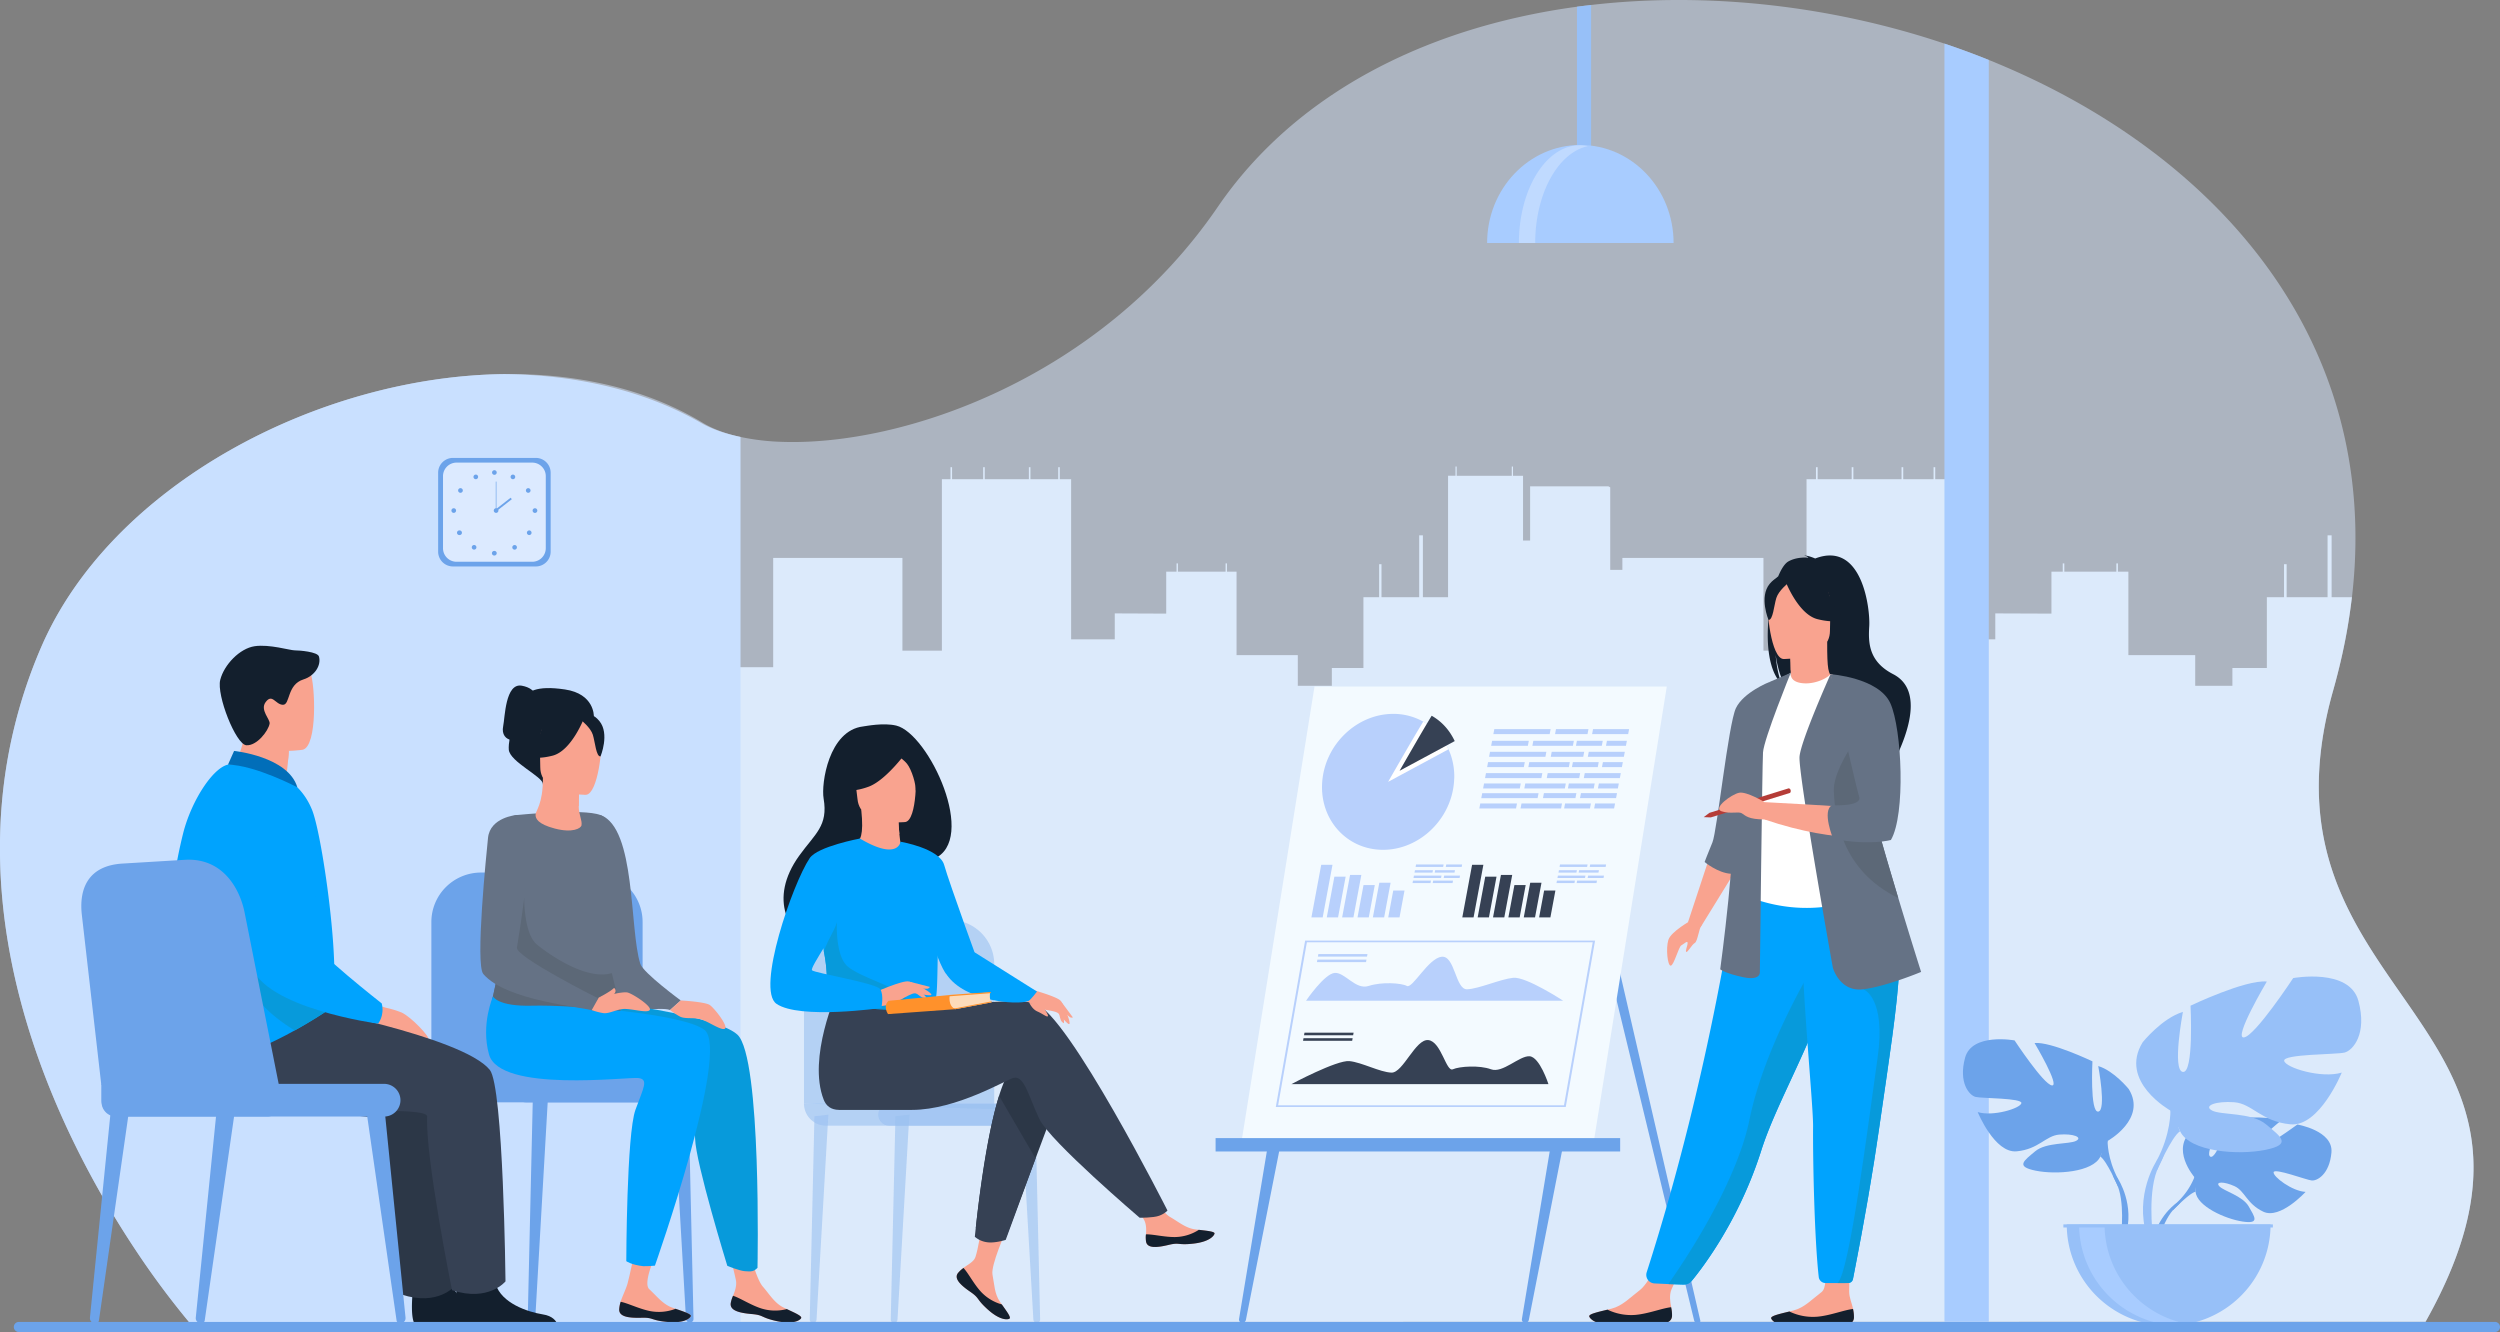 <svg width="518" height="276" fill="none" xmlns="http://www.w3.org/2000/svg"><rect width="100%" height="100%" fill="#808080" stroke="none"/><g clip-path="url(#clip0_334_4250)"><path opacity=".5" d="M502.572 273.861l-.12.213c-.284.508-.58 1.023-.882 1.541l-461.068-.139s-.45-.499-1.253-1.45l-.14-.168a172.723 172.723 0 01-11.064-14.93c-12.87-19.376-30.713-53.672-27.72-91.739a103.74 103.74 0 018.113-32.878c14.4-33.659 57.368-56.343 96.077-56.8 14.97-.177 29.33 2.975 41.133 10.115 2.093 1.265 4.725 2.242 7.788 2.912 2.828.593 5.704.932 8.594 1.013 25.142.88 66.028-13.207 90.278-48.656 12.877-18.83 32.646-31.153 55.367-37.571 1.058-.298 2.124-.584 3.195-.858a140.808 140.808 0 0115.878-3.071c.974-.132 1.95-.254 2.928-.366 23.977-2.767 49.659.094 73.22 8.007a167.762 167.762 0 019.19 3.389c44.325 17.851 78.81 54.306 75.78 105.208a111.015 111.015 0 01-.54 6.107 117.978 117.978 0 01-2.034 12.001 132.53 132.53 0 01-1.842 7.295c-18.279 64.527 54.759 67.44 19.122 130.825z" fill="#D8E9FF"/><path d="M502.572 273.861l-358.883.039 3.092-106.669v-28.985h13.424v-22.635h26.778v19.214h8.178V99.293h1.78v-2.486h.326v2.486h6.446v-2.486h.326v2.486h9.144v-2.486h.325v2.486h5.754v-2.486h.325v2.486h2.35v33.17h9.04v-5.366l10.661.045v-8.69h2.141v-1.718h.286v1.718h9.877v-1.722h.283v1.722h1.988v17.286h12.692v6.363h7.051v-3.693h6.545V123.74h3.254v-6.841h.491v6.841h7.81v-12.822h.768v12.822h5.213V98.574h1.54v-1.903h.247v1.916h11.419v-1.916h.247v1.916h2.083v13.409h1.468v-11.221h16.228l.371.204v17.098h2.519v-2.466h29.229v19.214h8.927V99.293h1.952v-2.486h.351v2.486h7.052v-2.486h.349v2.486h9.98v-2.486h.352v2.486h6.28v-2.486h.348v2.486h2.581v33.17h9.863v-5.366l11.634.045v-8.69h2.343v-1.722h.326v1.722h10.781v-1.722h.325v1.722H441v17.289h13.849v6.36h7.703v-3.693h7.14V123.74h3.56v-6.841h.54v6.841h8.481v-12.822h.839v12.822h4.195a117.978 117.978 0 01-2.034 12.001 132.53 132.53 0 01-1.842 7.295c-18.259 64.527 54.778 67.44 19.141 130.825z" fill="#DCEAFB"/><path d="M412.076 12.425v261.432h-9.186V9.036a166.724 166.724 0 019.186 3.389z" fill="#A8CCFF"/><path d="M153.436 90.532v183.503H39.249l-.14-.168a172.554 172.554 0 01-11.064-14.929c-12.87-19.386-30.713-53.682-27.72-91.749a103.74 103.74 0 018.113-32.878c14.4-33.659 57.369-56.343 96.077-56.8 14.846.163 28.992 3.35 40.74 10.115 2.199 1.265 4.965 2.242 8.181 2.906z" fill="#C9E0FF"/><path d="M329.676 1.03v32.195c0 2.511-.615 4.557-1.366 4.557h-.196c-.751 0-1.366-2.046-1.366-4.557V1.395c.974-.132 1.95-.254 2.928-.366z" fill="#97C0F8"/><path d="M327.451 30.037c-10.671 0-19.321 9.098-19.321 20.315h38.638c0-11.217-8.657-20.315-19.317-20.315z" fill="#A8CCFF"/><path opacity=".5" d="M328.999 30.286a7.998 7.998 0 00-1.695-.184c-6.951 0-12.587 9.062-12.587 20.25h3.381c0-10.256 4.741-18.732 10.901-20.066z" fill="#D8E9FF"/><path d="M454.673 243.895s-5.141-5.965-.325-9.755c0 0 3.521-2.119 6.394-1.941 0 0-4.071 6.796-2.753 7.463 1.318.666 3.99-7.891 3.99-7.891s8.018-.773 10.596.46c0 0-6.854 5.58-5.412 5.913 1.442.333 8.848-5.146 8.848-5.146s7.465 1.265 7.065 5.793c-.4 4.528-2.968 5.926-4.097 5.806-1.129-.12-7.742-2.631-7.888-1.712-.147.919 3.836 3.932 6.622 4.075 0 0-5.259 5.77-8.757 4.104-3.498-1.667-3.794-4.305-5.975-5.295-2.18-.991-4.041-.971-3.14.022.901.994 4.846 1.991 6.092 4.182 1.246 2.191 2.362 3.673-1.253 3.133-3.615-.541-9.499-3.175-9.763-6.192l-.244-3.019z" fill="#6CA3EA"/><path d="M479.422 238.908s-20.27-.78-24.732 4.987a14.59 14.59 0 01-4.035 5.635l-.475 1.294s3.511-3.683 4.767-3.906c-.01-.01-1.982-7.153 24.475-8.01z" fill="#6CA3EA"/><path d="M450.638 249.526s-4.35 3.198-4.653 8.917l.787.071s1.39-5.913 3.905-8.224c2.516-2.311-.039-.764-.039-.764zm-13.924-13.133s8.181-4.554 4.364-10.735c0 0-3.053-3.796-6.326-4.774 0 0 1.744 9.221 0 9.437-1.745.217-1.198-10.411-1.198-10.411s-8.614-4.12-11.995-3.796c0 0 5.343 9 3.599 8.783-1.744-.217-7.742-9.327-7.742-9.327s-8.835-1.618-10.25 3.579c-1.416 5.198.872 7.81 2.18 8.133 1.308.324 9.704.217 9.486 1.295-.218 1.078-5.887 2.822-9.05 1.845 0 0 3.489 8.566 8.071 8.133 4.581-.434 5.997-3.237 8.831-3.47 2.835-.233 4.908.541 3.489 1.295-1.419.754-6.216.249-8.507 2.185-2.291 1.935-4.142 3.129.111 3.996 4.253.868 11.884.324 13.411-2.912l1.526-3.256z" fill="#6CA3EA"/><path d="M411.185 220.777s22.896 7.373 25.512 15.616c0 0-.107 3.686 2.184 7.916v1.618s-2.402-5.531-3.71-6.291c0 .01 5.122-7.146-23.986-18.859z" fill="#6CA3EA"/><path d="M438.881 244.309s3.531 5.334 1.516 11.826l-.908-.243s.882-7.152-.976-10.748c-1.858-3.595.368-.835.368-.835z" fill="#6CA3EA"/><path d="M449.711 230.108s-10.781-6.004-5.75-14.153c0 0 4.025-5.003 8.337-6.288 0 0-2.301 12.149 0 12.437 2.301.288 1.578-13.725 1.578-13.725s11.357-5.431 15.812-5.004c0 0-7.042 11.865-4.741 11.58 2.301-.285 10.205-12.298 10.205-12.298s11.64-2.146 13.508 4.715c1.868 6.861-1.148 10.292-2.873 10.722-1.725.431-12.792.285-12.506 1.716.286 1.43 7.761 3.715 11.93 2.43 0 0-4.598 11.292-10.635 10.719-6.036-.573-7.904-4.288-11.643-4.573-3.739-.285-6.466.715-4.599 1.715 1.868 1 8.191.324 11.211 2.881 3.02 2.557 5.461 4.123-.143 5.269-5.604 1.145-15.669.427-17.68-3.861l-2.011-4.282z" fill="#97C0F8"/><path d="M483.343 209.528s-30.183 9.709-33.632 20.583c0 0 .143 4.855-2.877 10.434v2.146s3.163-7.292 4.881-8.292c.007 0-6.749-9.434 31.628-24.871z" fill="#97C0F8"/><path d="M446.834 240.545s-4.653 7.039-1.985 15.59l1.198-.324s-1.162-9.424 1.272-14.165c2.434-4.742-.485-1.101-.485-1.101z" fill="#97C0F8"/><path d="M449.346 274.692a21.173 21.173 0 0014.932-6.151 20.943 20.943 0 006.185-14.85H428.23c0 5.57 2.225 10.912 6.185 14.85a21.172 21.172 0 0014.931 6.151z" fill="#97C0F8"/><path d="M454.543 274.531c-2.972.371-5.99.109-8.853-.768a21.176 21.176 0 01-7.752-4.321 21.02 21.02 0 01-5.279-7.11 20.9 20.9 0 01-1.871-8.641h5.275a20.93 20.93 0 005.279 13.894 21.156 21.156 0 0013.201 6.946z" fill="#A8CCFF"/><path d="M470.941 253.691h-43.407v.645h43.407v-.645z" fill="#97C0F8"/><path d="M351.04 273.66l-20.739-85.654 1.452-3.37 20.556 89.001a.355.355 0 01-.071.309.37.37 0 01-.287.138h-.325a.57.57 0 01-.586-.424zm-93.633.437a.692.692 0 01-.665-.504.7.7 0 01-.015-.295l6.112-36.844h2.619l-7.305 37.022a.776.776 0 01-.746.621zm58.612 0a.686.686 0 01-.527-.243.685.685 0 01-.153-.556l6.111-36.844h2.603l-7.273 37.022a.776.776 0 01-.761.621z" fill="#6CA3EA"/><path d="M330.233 236.532h-72.988l15.122-94.283h72.992l-15.126 94.283z" fill="#F3FAFF"/><path d="M335.697 235.814h-83.828v2.773h83.828v-2.773z" fill="#6CA3EA"/><path d="M301.274 161.978a15.192 15.192 0 01-.326 2.195c-1.519 6.735-7.553 11.9-14.37 11.91-7.543 0-13.193-6.282-12.617-14.059.576-7.777 7.16-14.095 14.703-14.108a12.552 12.552 0 016.228 1.606 12.283 12.283 0 013.225 2.628c.513.588.97 1.222 1.367 1.893.238.395.455.802.651 1.22a13.326 13.326 0 011.07 3.77c.092.683.132 1.371.121 2.059-.02.291-.033.585-.052.886z" fill="#B8D0FC"/><path d="M300.119 155.26l-12.503 6.741s5.158-9.036 7.277-12.483a12.319 12.319 0 013.225 2.628 12.896 12.896 0 012.001 3.114z" fill="#fff"/><path d="M301.417 153.554l-11.419 6.149s4.712-8.253 6.645-11.402a11.18 11.18 0 012.929 2.399c.469.537.887 1.117 1.249 1.731.219.364.418.739.596 1.123z" fill="#364154"/><path d="M324.424 229.367h-60.079l6.079-34.478h60.079l-6.079 34.478zm-59.594-.353h59.227l5.958-33.778h-59.226l-5.959 33.778z" fill="#B8D0FC"/><path d="M320.841 224.638h-53.28s9.437-5.039 12.04-4.777c2.603.263 6.32 2.305 8.715 2.386 2.395.081 4.992-7.075 7.657-6.739 2.665.337 3.671 6.667 5.054 6.049 1.383-.618 5.532-.886 7.914 0 2.382.887 5.857-2.819 7.969-2.702 2.112.116 3.931 5.783 3.931 5.783zm-40.469-10.133h-10.179l.098-.537 10.175.003-.094.534zm-.202 1.149h-10.179l.095-.537h10.179l-.095.537z" fill="#364154"/><path d="M270.609 207.356h53.281s-7.673-5.039-10.361-4.758c-2.688.282-7.13 2.302-9.554 2.382-2.425.081-2.496-7.074-5.282-6.738-2.785.337-6.02 6.664-7.185 6.046-1.165-.618-5.207-.887-7.918 0-2.71.887-4.881-2.819-7.012-2.703-2.132.117-5.969 5.771-5.969 5.771zm12.637-9.143H273.07l.094-.537h10.176l-.094.537zm-.202 1.146h-10.176l.095-.537h10.175l-.094.537zm-8.982-9.279h-2.336l2.03-10.89h2.337l-2.031 10.89zm3.183 0h-2.337l1.575-8.437h2.337l-1.575 8.437zm3.186 0h-2.34l1.643-8.796h2.337l-1.64 8.796zm3.182 0h-2.336l1.246-6.693h2.337l-1.247 6.693zm3.183 0h-2.337l1.338-7.178h2.336l-1.337 7.178zm3.183 0h-2.337l1.038-5.567h2.337l-1.038 5.567z" fill="#B8D0FC"/><path d="M305.325 190.08h-2.336l2.027-10.89h2.34l-2.031 10.89zm3.183 0h-2.337l1.572-8.437h2.337l-1.572 8.437zm3.183 0h-2.337l1.64-8.796h2.337l-1.64 8.796zm3.182 0h-2.336l1.249-6.693h2.337l-1.25 6.693zm3.186 0h-2.336l1.337-7.178h2.337l-1.338 7.178zm3.183 0h-2.337l1.038-5.567h2.337l-1.038 5.567z" fill="#364154"/><path d="M316.575 154.528h-7.608l.198-1.035h7.605l-.195 1.035zm9.333 0h-8.399l.196-1.035h8.399l-.196 1.035zm5.988 0h-5.356l.195-1.035h5.356l-.195 1.035zm4.999 0h-4.133l.195-1.035h4.133l-.195 1.035zm-21.153 4.421h-7.608l.195-1.035h7.608l-.195 1.035zm9.33 0h-8.399l.195-1.035h8.399l-.195 1.035zm5.988 0h-5.353l.195-1.035h5.353l-.195 1.035zm4.998 0h-4.13l.195-1.035h4.133l-.198 1.035zm-14.963-6.838h-11.669l.195-1.036h11.673l-.199 1.036zm7.839 0h-6.726l.195-1.036h6.73l-.199 1.036zm8.422 0h-7.471l.195-1.036h7.472l-.196 1.036zm-17.146 4.702h-11.673l.195-1.039h11.673l-.195 1.039zm7.839 0h-6.729l.195-1.039h6.73l-.196 1.039zm8.419 0h-7.471l.195-1.039h7.471l-.195 1.039zm-21.562 6.56h-7.609l.196-1.035h7.608l-.195 1.035zm9.333 0h-8.403l.199-1.035h8.399l-.195 1.035zm5.984 0h-5.353l.195-1.035h5.357l-.199 1.035zm5.002 0h-4.133l.196-1.035h4.132l-.195 1.035zm-15.851-2.139h-11.673l.195-1.036h11.673l-.195 1.036zm7.839 0h-6.726l.195-1.036h6.727l-.196 1.036zm8.422 0h-7.471l.195-1.036h7.472l-.196 1.036zm-21.513 6.285h-7.605l.195-1.039h7.608l-.198 1.039zm9.333 0h-8.399l.195-1.039h8.399l-.195 1.039zm5.987 0h-5.356l.195-1.039h5.357l-.196 1.039zm4.998 0h-4.132l.198-1.039h4.133l-.199 1.039zm-15.851-2.139H306.92l.195-1.036h11.673l-.199 1.036zm7.843 0h-6.729l.195-1.036h6.73l-.196 1.036zm8.418 0h-7.471l.195-1.036h7.472l-.196 1.036zm-38.037 15.428h-3.727l.098-.505h3.723l-.094.505zm4.565 0h-4.11l.094-.505h4.114l-.098.505zm-4.976 2.165h-3.722l.094-.508h3.723l-.095.508zm4.569 0h-4.113l.098-.508h4.11l-.095.508zm-1.949-3.346h-5.711l.094-.509h5.715l-.098.509zm3.84 0h-3.293l.094-.509h3.294l-.095.509zm-4.273 2.301h-5.711l.094-.508h5.711l-.094.508zm3.837 0h-3.293l.097-.508h3.29l-.094.508zm24.211-1.12h-3.722l.097-.505h3.723l-.098.505zm4.569 0h-4.11l.095-.505h4.11l-.095.505zm-4.976 2.165h-3.723l.095-.508h3.723l-.095.508zm4.566 0h-4.11l.094-.508h4.114l-.098.508zm-1.946-3.346h-5.711l.094-.509h5.714l-.097.509zm3.84 0h-3.294l.095-.509h3.293l-.094.509zm-4.273 2.301h-5.714l.097-.508h5.711l-.094.508zm3.837 0h-3.294l.095-.508h3.293l-.094.508z" fill="#B8D0FC"/><path d="M346.449 272.699c-.13 1.77-2.646 1.79-5.5 1.463-2.854-.327-2.092.388-6.088.443-3.997.055-5.373-1.259-5.565-1.825-.173-.505 1.751-.929 3.811-1.427l.777-.191c2.321-.589 3.857-2.314 5.858-3.823 1.881-1.43 4.305-6.602 4.305-6.602l5.458-.246s-2.298 4.638-3.16 6.635c-.508 1.175-.293 2.621-.072 3.728.14.605.199 1.225.176 1.845z" fill="#F9A38F"/><path d="M340.949 274.162c-2.85-.324-2.092.388-6.088.443-3.997.055-5.373-1.259-5.565-1.825-.173-.505 1.751-.929 3.811-1.427l.022.038a11.253 11.253 0 005.858 1.043c2.681-.266 5.415-1.379 7.267-1.58.144.604.207 1.224.188 1.845-.123 1.77-2.639 1.79-5.493 1.463z" fill="#131F2D"/><path d="M384.139 273.065c-.13 1.773-2.646 1.796-5.5 1.469-2.854-.327-2.092.392-6.088.45-3.997.058-5.373-1.253-5.565-1.819-.173-.505 1.751-.932 3.807-1.431.261-.061.518-.129.778-.194 2.32-.589 3.856-2.317 5.858-3.828 1.877-1.431 0-9.901 0-9.901l6.004-.582s-.29 7.12-.287 10.376c0 1.278.596 2.508.817 3.618.14.604.199 1.223.176 1.842z" fill="#F9A38F"/><path d="M378.639 274.534c-2.85-.324-2.092.392-6.088.45-3.997.058-5.373-1.253-5.565-1.819-.173-.505 1.751-.932 3.807-1.431l.026.036a11.22 11.22 0 005.858 1.039c2.681-.269 5.415-1.385 7.267-1.586a7.05 7.05 0 01.192 1.842c-.14 1.773-2.643 1.796-5.497 1.469zm-12.018-147.865c-1.034-4.226.463-6.197 1.816-7.243.651-1.556 1.37-2.676 2.119-3.1 1.367-.77 3-.855 4.142-.79a1.944 1.944 0 00-.872-.411c.71-.103 2.278.596 2.278.596 9.864-3.78 11.413 10.66 11.204 14.016-.208 3.357-.175 7.308 4.953 9.952 9.792 5.043-3.254 24.053-3.254 24.053.247-2.712-12.333-17.02-18.894-21.305-1.598-2.34-2.167-6.473-2.209-6.796.276 3.278.839 5.116 1.344 6.149-2.975-2.741-3.421-9.315-2.627-15.121z" fill="#131F2D"/><path d="M370.517 142.647c-.033.017 3.169 1.67 5.578 1.013 2.278-.611 3.745-3.534 3.713-3.54-.977-.191-1.237-1.502-1.214-7.12l-.436.084-7.29 1.434s.163 2.285.17 4.433c.006 1.793-.105 3.506-.521 3.696z" fill="#F9A38F"/><path d="M370.868 134.505s.163 2.285.169 4.434c4.081-.114 6.239-3.816 7.121-5.868l-7.29 1.434z" fill="#F9A38F"/><path d="M341.196 263.611a1.766 1.766 0 00.239 1.558 1.786 1.786 0 001.388.759l2.851.133 3.013.094a2.437 2.437 0 001.953-.887c2.405-2.935 9.811-12.719 14.318-26.933.127-.402.261-.803.404-1.211 2.965-8.605 9.112-19.418 12.366-29.179.517-1.557.976-3.023 1.396-4.408.133-.447.264-.88.384-1.294 2.389-8.257 3.082-13.674 3.72-19.464l-23.405.188s-4.959 38.079-18.627 80.644z" fill="#00A3FE"/><path d="M363.068 169.587c.059 11.075-1.627 15.829-1.627 15.829s10.019 5.062 21.93 1.334l8.519-2.402c-.198-.449-1.855-7.861-2.05-8.272-2.512-5.369-3.199-7.625-3.498-9.275a35.045 35.045 0 01-.29-9.279 74.225 74.225 0 012.89-14.564c-3.254-.735-6.284-2.026-9.662-3.285-.777.971-3.153 1.968-5.206 1.923-2.373-.052-3.141-1.062-3.017-2.166a83.655 83.655 0 00-4.556 2.722c-2.148 3.712-6.508 7.318-6.834 13.011-.078 1.378 3.398 14.101 3.401 14.424z" fill="#fff"/><path d="M383.195 170.807c1.022 1.441 2.984 10.195 7.866 11.295-2.516-6.239-4.426-8.974-4.726-10.89a47.19 47.19 0 01-.289-10.781c-1.627-2.848-2.851-4.799-2.851-4.799-.13-.46-2.603-8.049-3.387-1.266-.785 6.784 2.235 14.833 3.387 16.441z" fill="#4B9BA9"/><path d="M369.505 136.544s9.655.155 9.661-5.826c.007-5.981 1.25-10-4.907-10.324-6.157-.324-7.364 1.926-7.856 3.923-.491 1.996.589 12.029 3.102 12.227z" fill="#F9A38F"/><path d="M369.863 120.229s2.642 7.02 6.697 8.055c4.055 1.036 5.818-.042 5.818-.042a11.421 11.421 0 01-3.758-6.751s-6.766-4.602-8.757-1.262z" fill="#131F2D"/><path d="M370.517 120.799s-1.975 1.566-2.457 3.09c-.482 1.525-.697 4.657-1.627 4.554 0 0-1.992-4.771.244-7.47 2.388-2.844 3.84-.174 3.84-.174z" fill="#131F2D"/><path d="M354.314 177.261l-4.563 13.826 2.604 1.039 7.537-12.218-5.578-2.647z" fill="#F9A38F"/><path d="M366.609 141.314s-5.38 2.123-6.935 5.431c-1.556 3.307-3.905 25.499-4.852 27.778-.947 2.278-1.627 4.084-1.627 4.084s2.711 2.266 5.438 2.44c2.727.175 7.976-39.733 7.976-39.733z" fill="#657285"/><path d="M371.044 139.408s-5.588 13.725-5.75 16.505c-.163 2.781-.651 45.42-.651 45.42s.325 1.942-3.45 1.143c-3.775-.8-4.764-1.635-4.764-1.635s3.612-26.302 2.626-35.451c-.986-9.15 7.56-24.073 7.56-24.073l4.429-1.909z" fill="#657285"/><path d="M345.667 266.061l3.274.1a1.888 1.888 0 001.517-.683c2.199-2.647 9.873-12.566 14.478-27.143.127-.402.26-.803.403-1.211 2.965-8.605 9.112-19.418 12.366-29.179.517-1.557.976-3.023 1.396-4.408.134-.447.264-.88.384-1.295l-3.446-2.589s-10.348 16.665-13.551 32.364c-2.792 13.577-13.937 29.969-16.821 34.044z" fill="#079ADB"/><path d="M375.671 233.432c-.055 7.214.287 23.302 1.172 31.156.038.348.204.669.466.902.262.233.601.361.953.361h2.44c1.032 0 1.8 0 2.314-.017a.93.93 0 00.905-.754c2.427-12.298 4.165-22.499 5.438-31.321 1.064-7.386 2.011-13.716 2.74-19.166.728-5.451 1.239-10.075 1.425-13.956.026-.611.049-1.207.058-1.783.01-.576 0-1.146 0-1.693l-20.221-1.958c.263 13.36 2.343 33.798 2.31 38.229z" fill="#00A3FE"/><path d="M380.703 265.851h2.147c.262-.004.515-.097.716-.263.2-.167.337-.398.388-.653 2.411-12.218 4.139-22.38 5.405-31.164 1.064-7.385 2.011-13.715 2.74-19.165.729-5.451 1.24-10.075 1.425-13.956l-7.423 4.34s4.738 1.66 2.929 14.24c-1.809 12.58-5.812 44.841-8.327 46.621z" fill="#079ADB"/><path d="M379.765 200.511s1.426 5.12 6.352 4.466c4.927-.653 11.937-3.595 11.937-3.595s-2.106-6.619-4.725-15.312c-3.17-10.528-7.094-24.098-8.943-32.655a51.959 51.959 0 01-1.005-5.826l-4.091-7.887s-6.095 13.593-6.424 17.037c-.328 3.443 6.899 43.772 6.899 43.772z" fill="#657285"/><path d="M384.669 156.214l-5.395-16.525s6.814 2.013 10.238 3.732c0 0 2.138 2.741 3.459 9.062 0 0 1.399 15.188-1.722 20.742 0 0-9.857 1.961-25.626-3.431v-3.592s17.247.9 20.781 1.295l-1.735-11.283z" fill="#F9A38F"/><path d="M379.967 163.917c.221 5.554 1.536 16.337 13.251 22.108l.094.045c-3.169-10.528-7.094-24.098-8.942-32.655-2.155 3.198-4.524 7.434-4.403 10.502z" fill="#5C6877"/><path d="M379.274 139.689s10.003.699 12.411 6.036c2.408 5.337 3.176 23.092.111 28.319 0 0-4.231 1.197-11.689-.191l-.277-.052s-2.382-5.8-.244-6.945c0 0 6.297.323 5.64-1.741-.658-2.065-5.952-25.426-5.952-25.426z" fill="#657285"/><path d="M354.194 168.422l.293.942 16.414-5.078a.62.62 0 00.111-.576.464.464 0 00-.404-.366l-16.414 5.078zm-1.188.89l1.188-.89.292.945-1.48-.055z" fill="#B53C37"/><path d="M350.399 190.711s-4.162 2.288-4.712 4.033c-.55 1.744-.169 5.392.492 5.34.66-.052 1.646-3.926 2.193-4.207.547-.282 1.302-1.088 1.302-.489 0 .599-.547 1.689-.274 1.851.274.162 1.152-1.524 1.754-1.851.602-.327.856-3.023 1.442-3.745.586-.721-2.197-.932-2.197-.932zm15.224-24.509s-3.726-2.266-5.288-1.942c-1.562.324-5.533 3.217-3.629 3.838 1.904.622 3.466-.029 4.205.421.738.45 1.278 1.275 4.712 1.266 3.433-.01 0-3.583 0-3.583z" fill="#F9A38F"/><g opacity=".6" fill="#6CA3EA"><path opacity=".6" d="M185.275 274.091h-.062a.653.653 0 01-.651-.648l.976-42.144 2.88-.324-2.457 42.481a.696.696 0 01-.686.635zm-16.785 0h-.062a.645.645 0 01-.651-.648l.976-42.144 2.88-.324-2.447 42.462a.7.7 0 01-.696.654zm46.313 0h.062a.653.653 0 00.651-.648l-.976-42.144-2.88-.324 2.457 42.481a.698.698 0 00.686.635zm-48.22-45.417v-28.878a9.137 9.137 0 01.703-3.522 9.192 9.192 0 012.005-2.986 9.255 9.255 0 013.002-1.996 9.309 9.309 0 013.541-.701h20.921a9.276 9.276 0 016.544 2.697 9.192 9.192 0 012.005 2.986 9.137 9.137 0 01.703 3.522v29.988l-39.424-1.11z"/><path opacity=".6" d="M166.583 228.674h43.173v4.56h-38.585a4.598 4.598 0 01-3.242-1.335 4.549 4.549 0 01-1.343-3.225h-.003z"/><path opacity=".6" d="M214.361 228.674h-30.089a2.285 2.285 0 00-2.291 2.279v.003a2.285 2.285 0 002.291 2.278h30.089a2.285 2.285 0 002.291-2.278v-.003a2.285 2.285 0 00-2.291-2.279z"/></g><path d="M237.462 257.294c.293 1.453 2.373 1.21 4.696.647 2.324-.563 1.774.107 5.08-.259s4.312-1.592 4.413-2.081c.091-.434-1.546-.586-3.3-.786l-.651-.081c-1.982-.246-3.43-1.515-5.23-2.56-1.702-.971-4.23-5.014-4.23-5.014l-4.536.356s2.378 3.596 3.299 5.159c.544.923.515 2.136.446 3.078a5.721 5.721 0 00.013 1.541z" fill="#F9A38F"/><path d="M242.158 257.941c2.324-.566 1.774.107 5.08-.259s4.312-1.592 4.413-2.081c.091-.434-1.546-.586-3.3-.786v.032a9.375 9.375 0 01-4.735 1.466c-2.245.052-4.624-.586-6.183-.56a5.682 5.682 0 00.036 1.541c.286 1.443 2.366 1.2 4.689.647z" fill="#131F2D"/><path d="M198.474 263.766c-.902 1.178.65 2.57 2.619 3.929 1.969 1.36 1.094 1.392 3.557 3.619 2.464 2.226 4.048 2.162 4.484 1.912.436-.249-.579-1.54-1.584-2.98-.131-.178-.254-.363-.381-.547-1.123-1.638-1.126-3.56-1.526-5.593-.384-1.922 2.775-8.994 2.775-8.994l-5.073-.647s-.651 4.269-1.233 5.991c-.326 1.013-1.744 1.679-2.499 2.249-.427.3-.81.658-1.139 1.061z" fill="#F9A38F"/><path d="M201.11 267.708c1.952 1.36 1.093 1.392 3.557 3.619 2.463 2.226 4.048 2.162 4.484 1.912.436-.249-.579-1.54-1.585-2.98h-.039a9.33 9.33 0 01-4.23-2.564c-1.527-1.637-2.604-3.835-3.661-4.974a5.703 5.703 0 00-1.139 1.049c-.924 1.187.634 2.586 2.613 3.938z" fill="#131F2D"/><path d="M219.2 227.629l-4.634 12.405-6.053 16.198a9.837 9.837 0 01-3.215-.291 13.985 13.985 0 01-3.108-1.505s1.679-17.393 4.813-27.377c.804-2.563 1.705-4.634 2.698-5.803 4.858-5.712 9.499 6.373 9.499 6.373z" fill="#2C3747"/><path d="M214.488 207.929c-3.036-.971-12.187-.395-20.889 1.294l-1.331-2.32-18.796-1.46s-6.206 13.684-2.805 22.399c.498 1.295 1.49 2.104 3.179 2.13h15.093c9.346 0 19.779-6.389 21.13-6.657 2.209-.44 3.094 3.955 5.301 8.566 2.206 4.612 20.768 20.435 20.768 20.435s2.851.029 4.029-.411c1.269-.473 1.731-1.087 1.731-1.087s-20.563-40.692-27.41-42.889z" fill="#364154"/><path d="M185.685 150.337c-2.646-.628-6.238.107-6.834.178-7.136.829-8.731 11.852-8.2 14.936.976 5.683-1.767 7.285-5.044 11.832-6.567 9.114-2.031 16.619 3.316 18.48 3.208 1.114 7.579-1.922 7.579-1.922.081.029 11.347-10.68 16.921-15.859 9.369-3.848-.999-26.049-7.738-27.645z" fill="#131F2D"/><path d="M187.211 176.332c.036 0-2.903 1.919-5.301 1.518-2.252-.376-4.638-3.301-4.605-3.311.908-.275 1.715-1.333 1.146-6.797l.429.043 7.198.686s.062 2.226.267 4.307c.173 1.761.446 3.408.866 3.554z" fill="#F9A38F"/><path d="M186.079 168.48s.061 2.227.266 4.308c-3.96.285-6.41-3.094-7.465-4.994l7.199.686z" fill="#F9A38F"/><path d="M187.598 170.322s-9.333 1.084-9.919-4.706c-.586-5.79-2.193-9.55 3.743-10.489 5.935-.939 7.318 1.155 7.985 3.042.667 1.887.602 11.719-1.809 12.153z" fill="#F9A38F"/><path d="M188.291 155.195s-4.507 6.415-8.33 7.813c-3.824 1.398-5.637.517-5.637.517a15.673 15.673 0 002.428-5.938c.085-.498.303-.965.63-1.351a2.85 2.85 0 011.231-.847c2.744-.955 8.035-2.411 9.678-.194z" fill="#131F2D"/><path d="M184.568 155.671s2.408 1.369 3.372 2.589c.963 1.22 1.92 4.317 1.776 5.699 0 0 1.517-6.586-.914-8.984-2.577-2.541-4.234.696-4.234.696z" fill="#131F2D"/><path d="M194.39 191.695c-.283 18.745-.078 14.829-2.142 16.609-.497.427-1.894.683-3.732.803-5.78.382-15.946-.567-16.326-1.618-1.335-3.677-.391-4.819-1.504-10.444a44.745 44.745 0 00-.429-1.942c-.928-3.864-1.829-5.178 1.461-11.389 2.984-5.625 6.205-10.117 6.485-9.952 7.872 4.648 8.383.667 8.383.667s7.94 8.12 7.804 17.266z" fill="#00A3FE"/><path d="M214.566 240.034l-6.183 16.871s-2.226.722-3.844.489a4.826 4.826 0 01-2.554-1.136s1.891-19.215 5.024-29.199l7.557 12.975z" fill="#364154"/><path d="M186.589 174.406s8.1 1.366 9.05 4.835c.95 3.47 7.908 22.584 7.908 22.584s-5.477 2.013-7.381.12c-1.903-1.894-6.619-17.554-6.619-17.554l-2.958-9.985z" fill="#00A3FE"/><path d="M188.516 209.107c-5.78.382-15.946-.567-16.327-1.618-1.334-3.677-.39-4.819-1.503-10.444l2.711-6.149s-.384 7.026 2.193 9.311 10.557 4.414 11.81 6.327a6.917 6.917 0 011.116 2.573z" fill="#079ADB"/><path d="M188.988 205.107s1.721 1.475 2.209 1.595c.252.074.52.074.772 0l-1.256-1.463-1.725-.132zm-.684-1.741l4.361 1.119a.732.732 0 01-.251.273.735.735 0 01-.354.112 9.905 9.905 0 01-1.82-.123l-1.936-1.381z" fill="#F9A38F"/><path d="M180.914 205.757s6.222-2.754 7.39-2.391c1.169.362 4.166 1.941 4.634 2.589.469.647-2.453-.081-3.365-.14-.592-.035-1.952.771-2.645 1.162-2.867 1.638-4.859 1.492-4.859 1.492l-1.155-2.712z" fill="#F9A38F"/><path d="M178.203 173.74s-8.806 1.64-10.436 4.068c-3.557 5.294-11.132 27.234-6.889 30.176 4.777 3.311 21.741.867 21.741.867s.563-2.625-.221-3.883c-.784-1.259-13.55-3.34-14.139-3.92-.589-.579 5.821-9.062 5.138-10.68-2.187-5.194 4.806-16.628 4.806-16.628z" fill="#00A3FE"/><path d="M213.004 204.822s6.16 1.654 6.794 2.589c.635.935 1.875 3.858 1.82 4.618-.056.761-1.735-1.501-2.363-2.081-.41-.375-1.887-.595-2.603-.712-1.832-.294-2.714-1.129-3.401-1.543a1.872 1.872 0 00-1.019-.227l.772-2.644z" fill="#F9A38F"/><path d="M219.258 209.094s.375 2.084.651 2.46c.136.202.328.361.553.456l-.042-1.799-1.162-1.117zm.54-1.667l2.503 3.376a.666.666 0 01-.651-.078 9.025 9.025 0 01-1.25-1.159l-.602-2.139zm-6.557.282s.57 1.378 1.712 1.874c1.142.495 1.975 1.236 2.161.971.185-.266-.866-1.674-.866-1.674l-3.007-1.171z" fill="#F9A38F"/><path d="M201.91 197.304l12.958 8.146s-1.36 1.812-1.815 1.977c-2.399.874-13.19.036-16.886-5.482l5.743-4.641z" fill="#00A3FE"/><path d="M196.775 206.159c.765 0 8.37-.525 8.37-.525s-.218 1.34.253 2.059l-7.413 1.407-1.523-.443.313-2.498z" fill="#FDDBBA"/><path d="M184.09 207.372l12.691-1.213s-.445 2.333 1.211 2.941l-13.993 1.02s-1.113-1.579.091-2.748z" fill="#FF912B"/><path d="M205.125 205.799l-8.571.648s.062-.295.221-.298c.159-.003 8.516-.609 8.516-.609l-.029.233-.137.026zm-7.139 3.301l7.549-1.427-.068-.194-8.048 1.534.567.087z" fill="#FF912B"/><path d="M110.129 274.023h-.069a.722.722 0 01-.716-.732l1.087-47.067 3.196-.372-2.727 47.436a.775.775 0 01-.771.735zm-18.63 0h-.056a.72.72 0 01-.667-.453.713.713 0 01-.049-.279l1.074-47.067 3.196-.372-2.727 47.436a.775.775 0 01-.771.735zm51.409 0h.069a.719.719 0 00.667-.453.72.72 0 00.049-.279l-1.084-47.067-3.199-.372 2.727 47.436a.767.767 0 00.771.735zM89.38 223.311v-32.247a10.195 10.195 0 01.773-3.922 10.246 10.246 0 012.223-3.33 10.32 10.32 0 017.274-3.02h23.225a10.325 10.325 0 017.275 3.02 10.21 10.21 0 012.996 7.252v33.481l-43.766-1.234z" fill="#6CA3EA"/><path d="M89.38 223.311h47.928v5.091h-42.81a5.132 5.132 0 01-3.619-1.491 5.076 5.076 0 01-1.5-3.6z" fill="#6CA3EA"/><path d="M142.4 223.311h-33.365a2.554 2.554 0 00-2.561 2.546 2.553 2.553 0 002.561 2.545H142.4a2.553 2.553 0 002.562-2.545 2.554 2.554 0 00-2.562-2.546z" fill="#6CA3EA"/><path d="M124.438 168.878s-1.953 1.648-2.366 5.913c-.326 3.237 1.952 28.38 3.638 30.38 4.784 5.622 10.778 3.237 13.127 4.101l2.213-1.981s-7.787-5.715-8.379-7.583c-2.281-7.178-.876-28.117-8.233-30.83z" fill="#657285"/><path d="M123.041 148.373s.131-4.612-5.984-5.518c-6.115-.907-7.81.517-8.845 2.068-1.035 1.55-2.987 7.887-2.792 10.405.195 2.518 7.159 5.637 7.055 7.12-.104 1.482 10.566-14.075 10.566-14.075z" fill="#131F2D"/><path d="M151.405 270.045c-.198 1.56 1.936 2.016 4.423 2.233 2.486.217 1.715.706 5.105 1.456 3.391.751 4.794-.145 5.057-.601.264-.457-1.331-1.114-2.993-1.907l-.632-.304c-1.871-.916-2.876-2.683-4.305-4.337-1.351-1.569-2.512-6.472-2.512-6.472l-4.602-1.172s1.146 4.418 1.533 6.301c.225 1.107-.212 2.321-.592 3.237a6.138 6.138 0 00-.482 1.566z" fill="#F9A38F"/><path d="M155.827 272.278c2.487.217 1.715.706 5.106 1.456 3.391.751 4.794-.145 5.057-.601.264-.457-1.331-1.114-2.994-1.907l-.029.029a9.592 9.592 0 01-5.171-.126c-2.235-.705-4.37-2.149-5.909-2.647a6.116 6.116 0 00-.482 1.563c-.199 1.56 1.936 2.016 4.422 2.233z" fill="#131F2D"/><path d="M116.946 206.515s30.769 3.171 35.839 7.858c5.07 4.686 4.168 48.322 4.168 48.322-.79.813-1.37.796-2.619.696-1.198-.091-3.638-1.117-3.638-1.117s-6.59-21.428-6.672-26.389c-.081-4.962-1.122-13.379-3.215-13.878-2.092-.498-27.01 2.266-29.733-5.541-2.724-7.806 1.803-14.262 1.803-14.262l4.067 4.311z" fill="#079ADB"/><path d="M102.576 214.385c1.327.884 3.7 2.246 7.683 2.386 7.127.259 16.02-.586 17.771-2.23.456-.424.677-1.13.739-2.02.195-2.722-1.113-7.194-1.988-10.9-.57-2.405-.957-4.482-.651-5.547.976-3.236 3.973-9.823 4.23-11.975.257-2.152-2.34-13.771-5.932-15.211-3.593-1.44-17.462 0-17.462 0-5.415 1.094-5.643 12.583-3.844 22.36.046.253.092.502.14.751 1.959 9.917-4.39 19.917-.686 22.386z" fill="#657285"/><path d="M120.49 170.992c-.098.631-1.832 1.654-5.532.683-3.557-.932-3.99-2.088-3.99-2.842 0-.9 1.543-2.113 1.523-7.644l.427.084 7.159 1.408s-.163 2.243-.169 4.353c.006 1.773.745 2.909.582 3.958z" fill="#F9A38F"/><path d="M120.08 162.681s-.163 2.243-.169 4.353c-4.006-.11-6.125-3.748-6.994-5.761l7.163 1.408z" fill="#F9A38F"/><path d="M121.424 164.681s-9.479.155-9.479-5.719c0-5.874-1.234-9.806 4.819-10.156 6.053-.349 7.231 1.894 7.713 3.852.481 1.958-.586 11.832-3.053 12.023z" fill="#F9A38F"/><path d="M121.073 148.664s-2.604 6.89-6.58 7.91c-3.977 1.019-5.711-.046-5.711-.046a11.19 11.19 0 003.69-6.628s6.632-4.518 8.601-1.236z" fill="#131F2D"/><path d="M120.428 149.224s1.953 1.537 2.412 3.032c.458 1.496.686 4.577 1.588 4.47 0 0 1.952-4.683-.241-7.334-2.33-2.809-3.759-.168-3.759-.168z" fill="#131F2D"/><path d="M128.297 271.327c-.023 1.569 2.151 1.78 4.647 1.712 2.496-.068 1.78.505 5.233.861 3.453.356 4.748-.693 4.956-1.178.189-.431-1.445-.952-3.186-1.551l-.651-.23c-1.952-.695-3.16-2.336-4.764-3.818-1.526-1.415 1.819-8.195 1.819-8.195l-4.393-2.162s-.833 4.855-1.907 9.091c-.277 1.094-1.181 2.913-1.455 3.861a6.129 6.129 0 00-.299 1.609z" fill="#F9A38F"/><path d="M102.765 213.217c1.327.884 3.511 3.414 7.484 3.56a3565.885 3565.885 0 0018.51-4.249c.196-2.722-1.113-7.195-1.988-10.9-5.207 1.576-12.919-3.793-15.516-5.917-2.727-2.229-2.642-9.657-2.642-9.657l-5.49 5.178c.045.253.091.502.14.751 1.959 9.933-4.202 18.765-.498 21.234z" fill="#5C6877"/><path d="M132.944 273.039c2.493-.072 1.78.505 5.233.861 3.453.356 4.748-.693 4.956-1.178.189-.431-1.445-.952-3.186-1.551l-.026.033a9.623 9.623 0 01-5.151.466c-2.301-.444-4.582-1.619-6.167-1.942a6.148 6.148 0 00-.306 1.618c-.023 1.55 2.151 1.761 4.647 1.693z" fill="#131F2D"/><path d="M110.317 208.379c7.811-.22 31.143 1.618 35.624 4.993 5.532 4.137-10.241 48.87-10.241 48.87-.801.085-1.606.123-2.411.113-2.503-.281-3.521-1.042-3.521-1.042s.058-26.331 1.9-31.367c1.702-4.654 2.747-6.298.615-6.576-2.131-.279-28.738 3.097-30.96-4.89-1.735-6.24.83-12.017.83-12.017s.95 2.12 8.164 1.916z" fill="#00A3FE"/><path d="M106.976 168.878s-5.425.46-5.858 4.726c-.325 3.236-2.681 26.214-.976 28.208 4.78 5.622 20.729 6.816 23.079 7.667l.65-2.657s-17.022-8.531-16.765-10.47c.257-1.938 5.076-28.241-.13-27.474z" fill="#657285"/><path d="M111.167 145.175s.387-2.463-3.043-3.097c-3.43-.635-3.495 6.615-3.863 8.363-.367 1.747.55 2.793 1.859 2.912 1.308.12 5.047-8.178 5.047-8.178z" fill="#131F2D"/><path d="M124.057 206.705s4.849-1.365 6.004-1.048c1.155.317 5.112 2.913 4.556 3.634-.557.722-4.042-.424-5.646-.21s-2.844 1.003-4 .832a13.58 13.58 0 01-2.362-.622l1.448-2.586z" fill="#F9A38F"/><path d="M124.057 206.706s2.372-1.214 3.049-1.903a.183.183 0 01.071-.045.195.195 0 01.083-.009.186.186 0 01.139.086c.182.285.351.832-.482 1.375-1.197.787-2.86.496-2.86.496zm16.993.585s5.031.275 6.021.949c.989.673 3.882 4.417 3.124 4.906-.759.489-3.684-1.706-5.272-2.02-1.588-.314-3.017.03-4.055-.504a13.389 13.389 0 01-2.031-1.35l2.213-1.981z" fill="#F9A38F"/><path d="M106.484 274.447H86.012c-.976-1.195-.622-5.603-.472-7.043.03-.291.052-.459.052-.459s6.99-5.561 7.95-1.295a5.1 5.1 0 00.104.395c1.21 3.981 6.636 5.793 9.763 6.295 2.043.307 2.798 1.359 3.075 2.107z" fill="#131F2D"/><path d="M50.29 209.181c.74 0 35.068 6.408 40.746 13.399 2.838 3.492 3.255 43.824 3.255 43.824s-3.512 4.327-11.09 1.816c0 0-5.559-27.594-5.149-35.963.114-2.314-23.453-.324-27.768-1.447-4.315-1.123-14.849-10.444-12.535-14.991 2.314-4.547 12.542-6.638 12.542-6.638z" fill="#2C3747"/><path d="M75.498 206.382s2.196 1.883 4.448 2.417c1.11.239 2.2.569 3.254.988 2.038.932 5.907 5.084 5.533 5.501-1.152 1.324-5.796-2.123-6.685-1.88-.888.243 1.455 2.246.528 2.793-.488.282-1.403-1.45-2.262-1.693-1.158-.323-1.926-2.071-2.278-2.187-.674-.233-3.495-2.748-3.495-2.748l.957-3.191z" fill="#F9A38F"/><path d="M115.524 274.447H95.062c-.977-1.195-.622-5.603-.475-7.043l.052-.459s6.993-5.561 7.953-1.295c.029.136.065.265.104.395 1.207 3.981 6.635 5.793 9.763 6.295 2.043.307 2.795 1.359 3.065 2.107z" fill="#131F2D"/><path d="M60.74 208.275c.738 0 35.067 6.411 40.746 13.402 2.837 3.492 3.254 43.824 3.254 43.824s-3.505 4.327-11.084 1.825c0 0-5.558-27.596-5.148-35.966.114-2.314-23.456-.323-27.768-1.443-4.312-1.12-14.856-10.454-12.532-15.001 2.323-4.547 12.532-6.641 12.532-6.641z" fill="#364154"/><path d="M58.592 166.788a33.372 33.372 0 01-7.299-1.583c-2.795-.903-5.05-2.22-3.6-4.764 1.342-2.343 3.509-7.579 3.362-11.916l5.207 4.171 3.537 2.836a41.532 41.532 0 01-.4 4.599c-.071.534-.153 1.11-.25 1.725a1.246 1.246 0 00.579 1.258l.081.049a1.964 1.964 0 01.83 2.29c-.14.419-.42.779-.79 1.021a1.983 1.983 0 01-1.257.314z" fill="#F9A38F"/><path d="M59.796 154.842s.182.605-.13 2.845c-3.154-.511-6.099-3.01-6.099-3.01 1.605-.44 2.187-2.165 3.385-2.003l2.844 2.168z" fill="#F9A38F"/><path d="M62.712 155.347s-12.125 2.003-13.264-5.528c-1.139-7.531-3.469-12.34 4.23-13.939 7.7-1.599 9.636 1.052 10.632 3.473.996 2.421 1.526 15.285-1.598 15.994z" fill="#F9A38F"/><path d="M66.087 136.026c.52 1.812-.873 4.023-3.212 4.748-3.473 1.081-2.708 5.317-4.27 5.259-1.562-.059-2.193-2.434-3.58-.534-1.19 1.618.977 3.54.84 4.427-.257 1.528-2.662 4.648-4.826 4.489-2.164-.159-6.215-10.389-5.405-13.554.81-3.165 4.051-6.505 7.117-6.965 3.065-.459 7.328.858 8.311.858.983 0 4.741.294 5.025 1.272z" fill="#131F2D"/><path d="M69.093 206.019c-.202 1.738-.57 2.913-1.149 3.305a100.434 100.434 0 01-6.879 4.181c-9.486 5.263-22.47 10.337-25.113 1.447-3.104-10.441-1.064-30.047 1.979-42.225 1.75-7.014 6.596-14.377 9.873-14.37 5.578 0 13.603 1.476 16.844 9.424 1.253 3.078 3.095 13.749 4.035 23.519.563 5.826.804 11.328.41 14.719z" fill="#00A3FE"/><path d="M47.241 158.425l1.263-2.832s11.204 1.136 13.105 7.538c0 0-8.66-4.57-14.368-4.706z" fill="#016EB9"/><path d="M69.094 206.019c-.202 1.738-.57 2.913-1.15 3.305a100.459 100.459 0 01-6.879 4.181c-2.792-1.686-8.522-5.712-9.863-10.46-1.75-6.204-.524-13.839-.524-13.839l18.416 16.813z" fill="#079ADB"/><path d="M49.513 167.969s.976 26.668 2.496 31.94c2.603 8.994 26.316 12.195 26.316 12.195s1.4-1.576.775-4.191c0 0-14.179-11.114-14.592-13.231-.413-2.116 3.088-16.454-.918-21.667-4.006-5.214-11.386-9.726-14.077-5.046z" fill="#00A3FE"/><path d="M19.78 274.181h-.08a1.061 1.061 0 01-1.07-1.129l4.26-42.32 3.716.324-6.105 42.552a.685.685 0 01-.723.573zm21.93 0h-.079a1.061 1.061 0 01-1.07-1.129l4.26-42.32 3.719.324-6.121 42.552a.69.69 0 01-.71.573zm41.171 0h.078a1.061 1.061 0 001.071-1.129l-4.26-42.32-3.72.324 6.119 42.546a.69.69 0 00.712.579zm-61.898-49.442l-4.045-35.345c-.53-5.094 1.185-10.081 8.575-10.47l13.017-.786c7.706-.324 11.184 6.062 12.16 10.974l7.72 38.837-37.427-3.21z" fill="#6CA3EA"/><path d="M79.568 231.351H24.455a3.426 3.426 0 01-2.416-.989 3.389 3.389 0 01-1-2.4v-3.388h58.53c.903 0 1.77.357 2.409.992a3.378 3.378 0 010 4.792 3.415 3.415 0 01-2.41.993z" fill="#6CA3EA"/><path d="M55.364 231.351H24.065c-.802 0-1.57-.317-2.138-.881a3 3 0 01-.885-2.126v-3.767h34.322c.802 0 1.57.317 2.138.881.567.563.885 1.328.885 2.126v.757a2.989 2.989 0 01-.884 2.128 3.043 3.043 0 01-2.139.882zM516.946 273.9H3.918c-.582 0-1.054.469-1.054 1.048v.003c0 .58.472 1.049 1.054 1.049h513.028c.582 0 1.054-.469 1.054-1.049v-.003c0-.579-.472-1.048-1.054-1.048zM111.014 94.878h-17.15a3.073 3.073 0 00-3.081 3.065v16.363a3.073 3.073 0 003.081 3.065h17.15a3.073 3.073 0 003.082-3.065V97.943a3.074 3.074 0 00-3.082-3.065z" fill="#6CA3EA"/><path d="M110.269 95.852H94.606a2.807 2.807 0 00-2.814 2.8v14.946a2.807 2.807 0 002.814 2.799h15.663a2.807 2.807 0 002.815-2.799V98.652c0-1.546-1.261-2.8-2.815-2.8z" fill="#DCEAFF"/><path d="M102.439 98.386a.48.48 0 00.482-.478.48.48 0 00-.963 0 .48.48 0 00.481.478zm3.414.198a.479.479 0 01.476-.246.482.482 0 01.404.624.476.476 0 01-.421.33.485.485 0 01-.5-.347.475.475 0 01.041-.361zm3.339 2.638a.478.478 0 01.533.012.48.48 0 11-.533-.012zm1.653 4.084a.49.49 0 01.488.485.488.488 0 11-.834-.343.491.491 0 01.346-.142zm-1.188 5.557a.481.481 0 00.482-.479.48.48 0 00-.482-.479.48.48 0 00-.482.479c0 .264.216.479.482.479zm-2.691 2.204a.48.48 0 01-.342.82.483.483 0 01-.342-.141.482.482 0 01.684-.679zm-4.527 2.039a.481.481 0 00.482-.479.48.48 0 00-.482-.479.48.48 0 100 .958zM99.01 98.584a.48.48 0 00-.476-.248.483.483 0 00-.41.343.477.477 0 00.423.611.483.483 0 00.463-.706zm-3.336 2.638a.489.489 0 00-.54.007.48.48 0 00.188.871.479.479 0 00.495-.212.48.48 0 00-.143-.666zm-1.657 4.084a.482.482 0 10.184.927.483.483 0 00.157-.787.482.482 0 00-.34-.14zm1.185 5.557a.48.48 0 100-.958.48.48 0 100 .958zm2.691 2.204a.476.476 0 00.074.736.487.487 0 00.535 0 .48.48 0 00.205-.491.476.476 0 00-.287-.35.49.49 0 00-.37 0 .475.475 0 00-.157.105zm4.416-7.282a.48.48 0 01.823-.334.474.474 0 01.103.521.477.477 0 01-.629.258.473.473 0 01-.297-.445z" fill="#6CA3EA"/><path d="M102.858 99.785h-.132v6h.132v-6z" fill="#6CA3EA"/><path d="M105.805 103.126l-3.197 2.496.245.31 3.197-2.496-.245-.31z" fill="#6CA3EA"/></g><defs><clipPath id="clip0_334_4250"><path fill="#fff" d="M0 0h518v276H0z"/></clipPath></defs></svg>